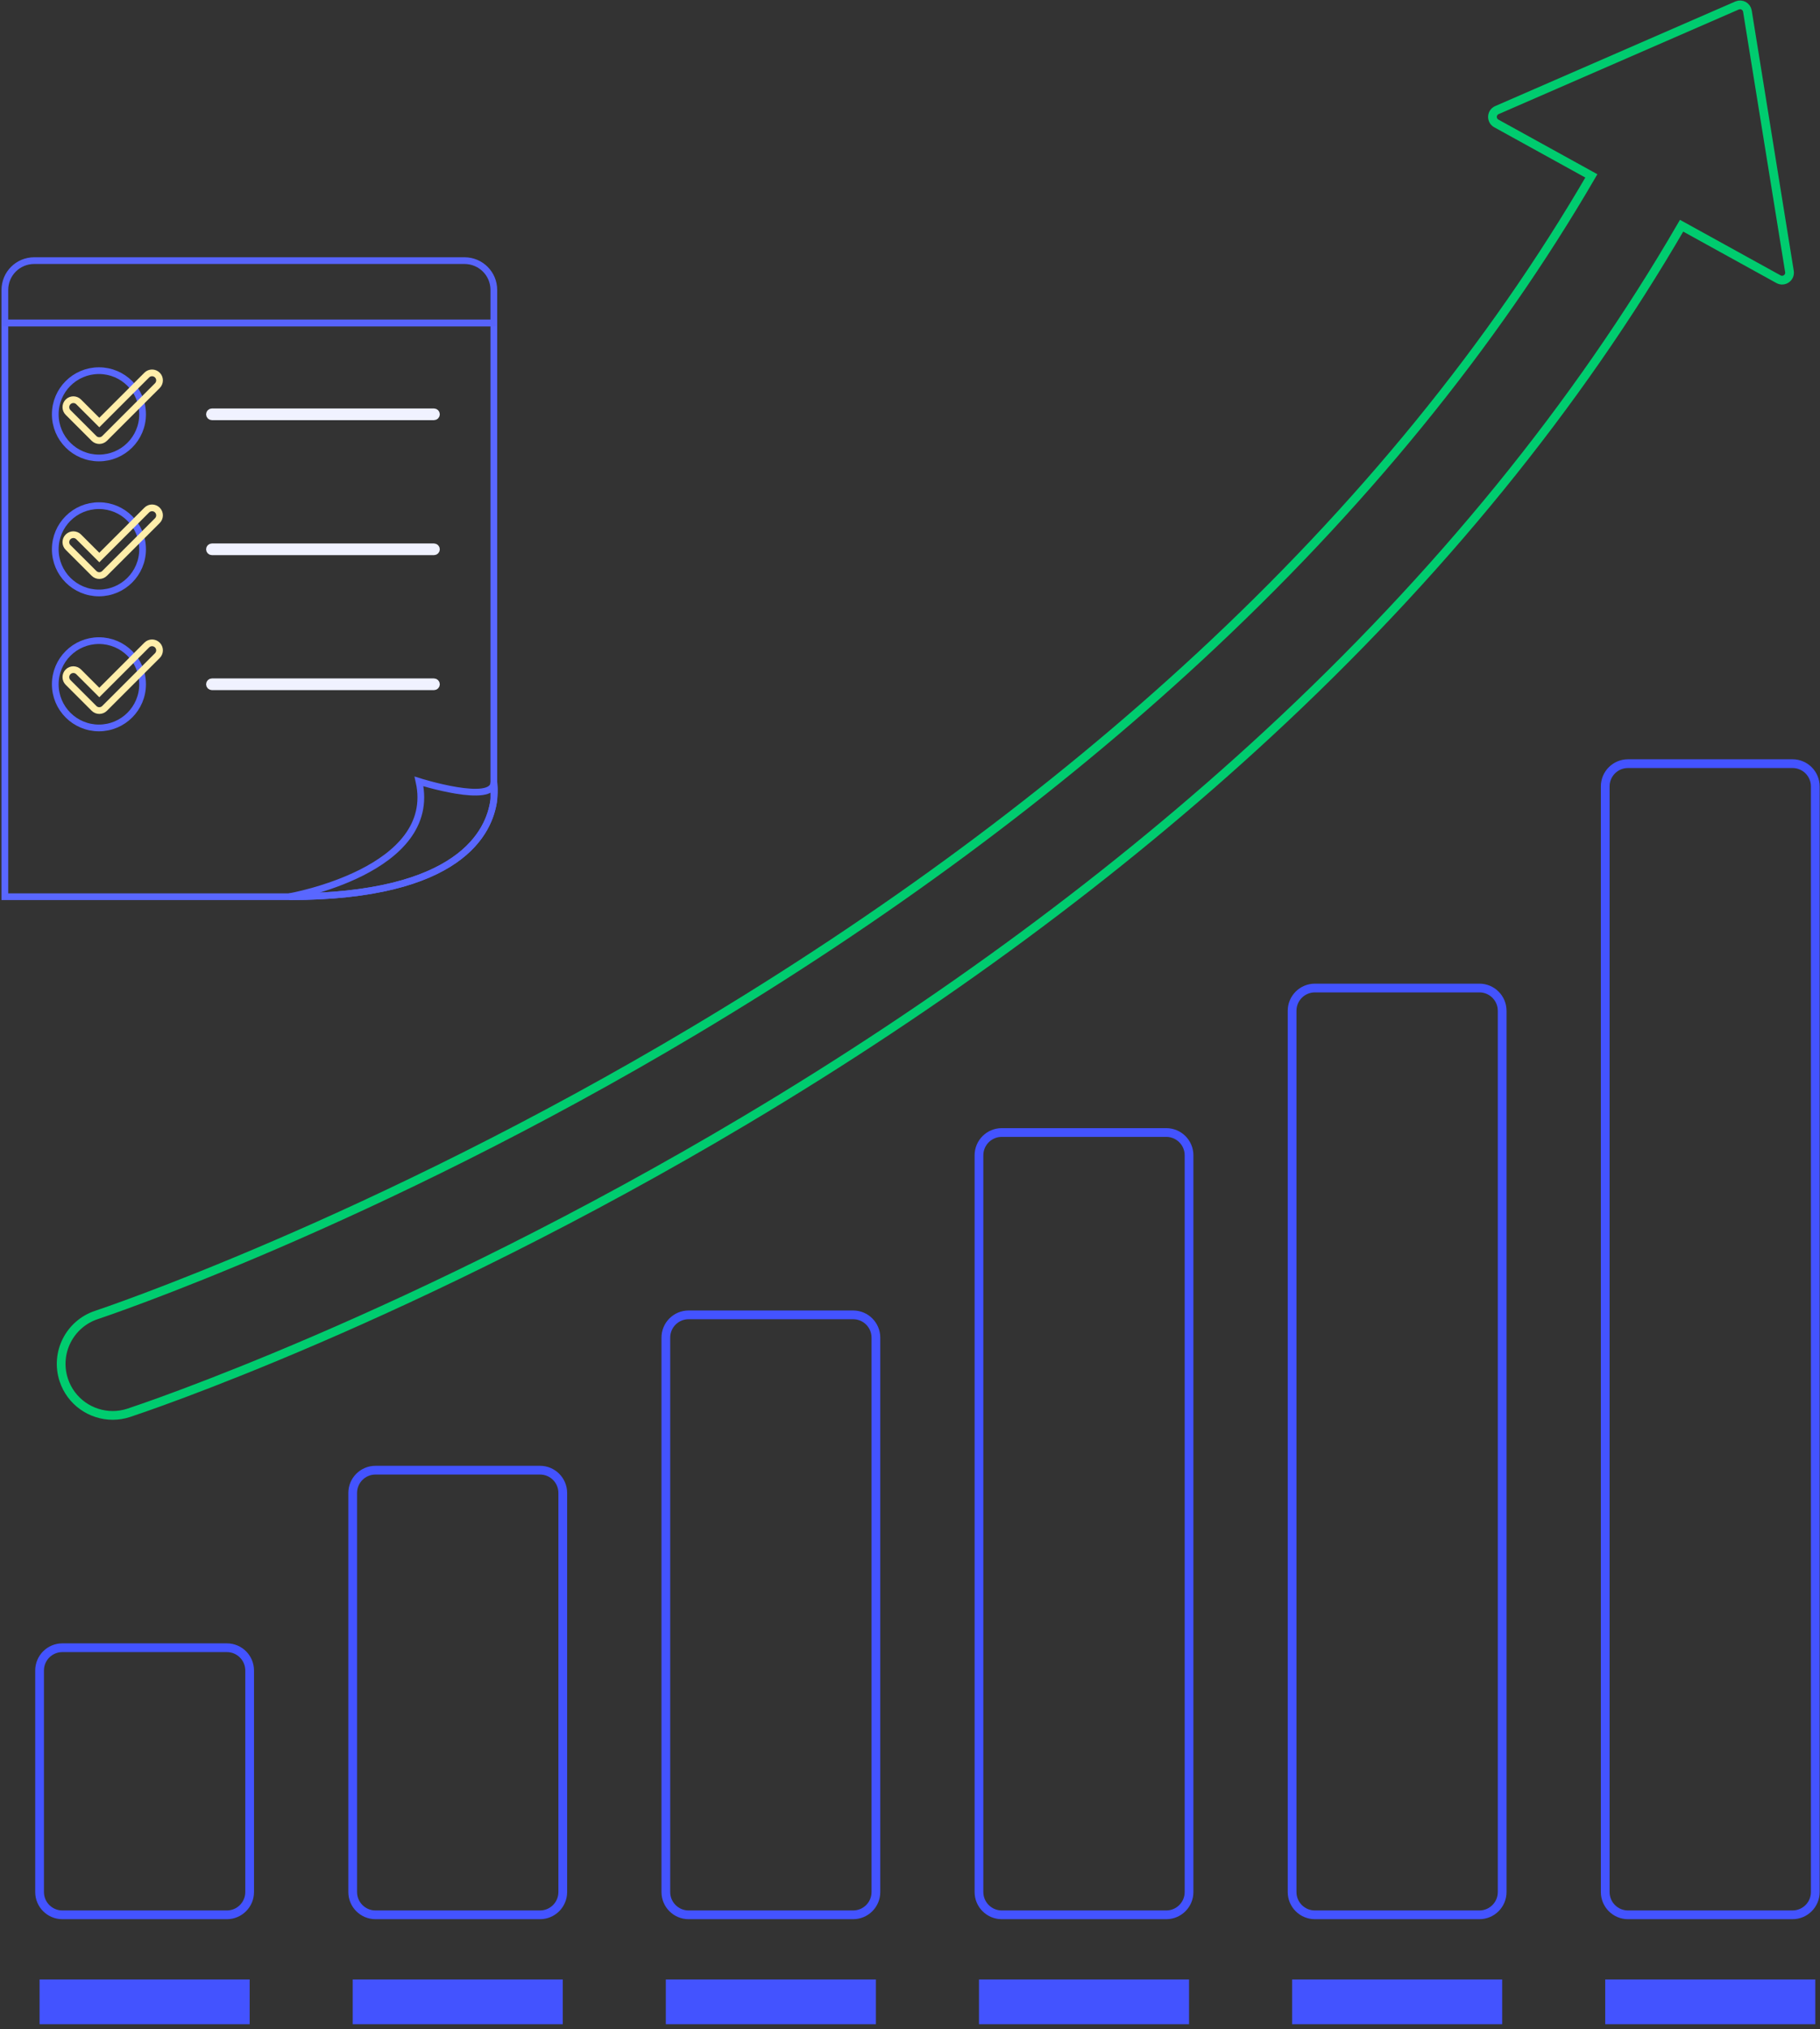 <svg width="271" height="302" viewBox="0 0 271 302" fill="none" xmlns="http://www.w3.org/2000/svg">
<rect x="0" y="0" width="271" height="302" fill="#333333" stroke="none"/>
<path d="M37.173 294.629H5.893V301.29H37.173V294.629Z" fill="#4353FF"/>
<path d="M83.798 294.629H52.518V301.29H83.798V294.629Z" fill="#4353FF"/>
<path d="M130.423 294.629H99.143V301.29H130.423V294.629Z" fill="#4353FF"/>
<path d="M177.05 294.629H145.77V301.29H177.05V294.629Z" fill="#4353FF"/>
<path d="M223.675 294.629H192.395V301.29H223.675V294.629Z" fill="#4353FF"/>
<path d="M270.298 294.629H239.018V301.29H270.298V294.629Z" fill="#4353FF"/>
<path d="M9.284 285.007H33.781C35.654 285.007 37.172 283.49 37.172 281.618V248.642C37.172 246.77 35.654 245.252 33.781 245.252H9.284C7.411 245.252 5.893 246.77 5.893 248.642V281.618C5.893 283.49 7.411 285.007 9.284 285.007Z" stroke="#4353FF" stroke-width="1.3"/>
<path d="M55.909 285.007H80.406C82.279 285.007 83.797 283.49 83.797 281.618V222.214C83.797 220.341 82.279 218.824 80.406 218.824H55.909C54.036 218.824 52.518 220.341 52.518 222.214V281.618C52.518 283.49 54.036 285.007 55.909 285.007Z" stroke="#4353FF" stroke-width="1.3"/>
<path d="M102.536 285.007H127.033C128.906 285.007 130.424 283.49 130.424 281.618V199.096C130.424 197.224 128.906 195.706 127.033 195.706H102.536C100.663 195.706 99.144 197.224 99.144 199.096V281.618C99.144 283.49 100.663 285.007 102.536 285.007Z" stroke="#4353FF" stroke-width="1.3"/>
<path d="M149.161 285.007H173.658C175.531 285.007 177.049 283.49 177.049 281.618V171.956C177.049 170.084 175.531 168.567 173.658 168.567H149.161C147.288 168.567 145.77 170.084 145.77 171.956V281.618C145.77 283.49 147.288 285.007 149.161 285.007Z" stroke="#4353FF" stroke-width="1.3"/>
<path d="M195.786 285.007H220.283C222.156 285.007 223.674 283.49 223.674 281.618V150.449C223.674 148.577 222.156 147.06 220.283 147.06H195.786C193.913 147.06 192.395 148.578 192.395 150.449V281.618C192.395 283.49 193.913 285.007 195.786 285.007Z" stroke="#4353FF" stroke-width="1.3"/>
<path d="M242.409 285.007H266.907C268.78 285.007 270.298 283.489 270.298 281.617V117.053C270.298 115.181 268.78 113.663 266.907 113.663H242.409C240.536 113.663 239.018 115.181 239.018 117.053V281.617C239.018 283.489 240.536 285.007 242.409 285.007Z" stroke="#4353FF" stroke-width="1.3"/>
<path d="M73.533 48.075V119.033C72.924 123.801 68.541 133.469 43.072 133.469H0.725V48.075H73.533Z" stroke="#5967FF"/>
<path d="M0.725 48.075H73.533V43.151C73.533 40.744 71.581 38.793 69.172 38.793H5.086C2.677 38.793 0.725 40.744 0.725 43.151V48.075H0.725Z" stroke="#5764FB"/>
<path d="M73.533 119.034C72.924 123.801 68.54 133.469 43.072 133.469C43.072 133.469 65.36 129.593 62.389 116.309C62.389 116.309 73.533 119.821 73.533 116.435C73.533 116.435 73.734 117.467 73.533 119.034Z" stroke="#5967FF"/>
<path d="M14.731 68.166C18.321 68.166 21.232 65.257 21.232 61.669C21.232 58.08 18.321 55.171 14.731 55.171C11.141 55.171 8.23 58.08 8.23 61.669C8.23 65.257 11.141 68.166 14.731 68.166Z" stroke="#5967FF"/>
<path d="M14.785 65.579C14.5 65.579 14.215 65.471 13.998 65.253L10.135 61.393C9.7 60.958 9.7 60.252 10.135 59.818C10.571 59.382 11.276 59.382 11.711 59.818L14.786 62.891L21.854 55.827C22.289 55.391 22.994 55.391 23.43 55.827C23.865 56.261 23.865 56.967 23.43 57.402L15.574 65.253C15.356 65.471 15.07 65.579 14.785 65.579Z" stroke="#FFEEAA"/>
<path d="M14.731 88.257C18.321 88.257 21.232 85.348 21.232 81.76C21.232 78.172 18.321 75.263 14.731 75.263C11.141 75.263 8.23 78.172 8.23 81.76C8.23 85.348 11.141 88.257 14.731 88.257Z" stroke="#5967FF"/>
<path d="M14.785 85.671C14.5 85.671 14.215 85.561 13.998 85.344L10.135 81.484C9.7 81.049 9.7 80.344 10.135 79.909C10.571 79.474 11.276 79.474 11.711 79.909L14.786 82.982L21.854 75.918C22.289 75.483 22.994 75.483 23.43 75.918C23.865 76.352 23.865 77.058 23.43 77.493L15.574 85.344C15.356 85.561 15.07 85.671 14.785 85.671Z" stroke="#FFEEAA"/>
<path d="M14.731 108.348C18.321 108.348 21.232 105.439 21.232 101.851C21.232 98.262 18.321 95.353 14.731 95.353C11.141 95.353 8.23 98.262 8.23 101.851C8.23 105.439 11.141 108.348 14.731 108.348Z" stroke="#5967FF"/>
<path d="M14.785 105.762C14.5 105.762 14.215 105.653 13.998 105.435L10.135 101.575C9.7 101.14 9.7 100.434 10.135 100C10.571 99.564 11.276 99.564 11.711 100L14.786 103.073L21.854 96.009C22.289 95.573 22.994 95.573 23.43 96.009C23.865 96.444 23.865 97.149 23.43 97.584L15.574 105.435C15.356 105.653 15.07 105.762 14.785 105.762Z" stroke="#FFEEAA"/>
<path d="M64.618 62.039H31.557C31.352 62.039 31.186 61.874 31.186 61.668C31.186 61.463 31.352 61.297 31.557 61.297H64.618C64.823 61.297 64.989 61.463 64.989 61.668C64.989 61.874 64.823 62.039 64.618 62.039Z" stroke="#F0F2FF"/>
<path d="M64.618 82.131H31.557C31.352 82.131 31.186 81.965 31.186 81.76C31.186 81.555 31.352 81.389 31.557 81.389H64.618C64.823 81.389 64.989 81.555 64.989 81.76C64.989 81.965 64.823 82.131 64.618 82.131Z" stroke="#F0F2FF"/>
<path d="M64.618 102.222H31.557C31.352 102.222 31.186 102.056 31.186 101.851C31.186 101.646 31.352 101.48 31.557 101.48H64.618C64.823 101.48 64.989 101.646 64.989 101.851C64.989 102.056 64.823 102.222 64.618 102.222Z" stroke="#F0F2FF"/>
<path d="M266.452 40.412L260.191 1.657C260.076 0.942 259.316 0.528 258.653 0.817L222.897 16.386C222.052 16.753 221.997 17.928 222.803 18.373L236.954 26.182C222.255 51.442 202.626 75.517 178.492 97.862C156.883 117.868 131.643 136.537 103.472 153.349C55.31 182.093 14.788 195.584 14.386 195.716C10.361 197.039 8.17 201.372 9.493 205.395C10.555 208.625 13.556 210.672 16.781 210.672C17.575 210.672 18.383 210.547 19.178 210.286C20.881 209.726 61.443 196.247 111.011 166.713C140.159 149.346 166.315 130.018 188.753 109.267C214.177 85.756 234.873 60.34 250.392 33.597L264.82 41.559C265.63 42.006 266.599 41.324 266.452 40.412Z" stroke="#00CC6F" stroke-width="1.3"/>
</svg>
